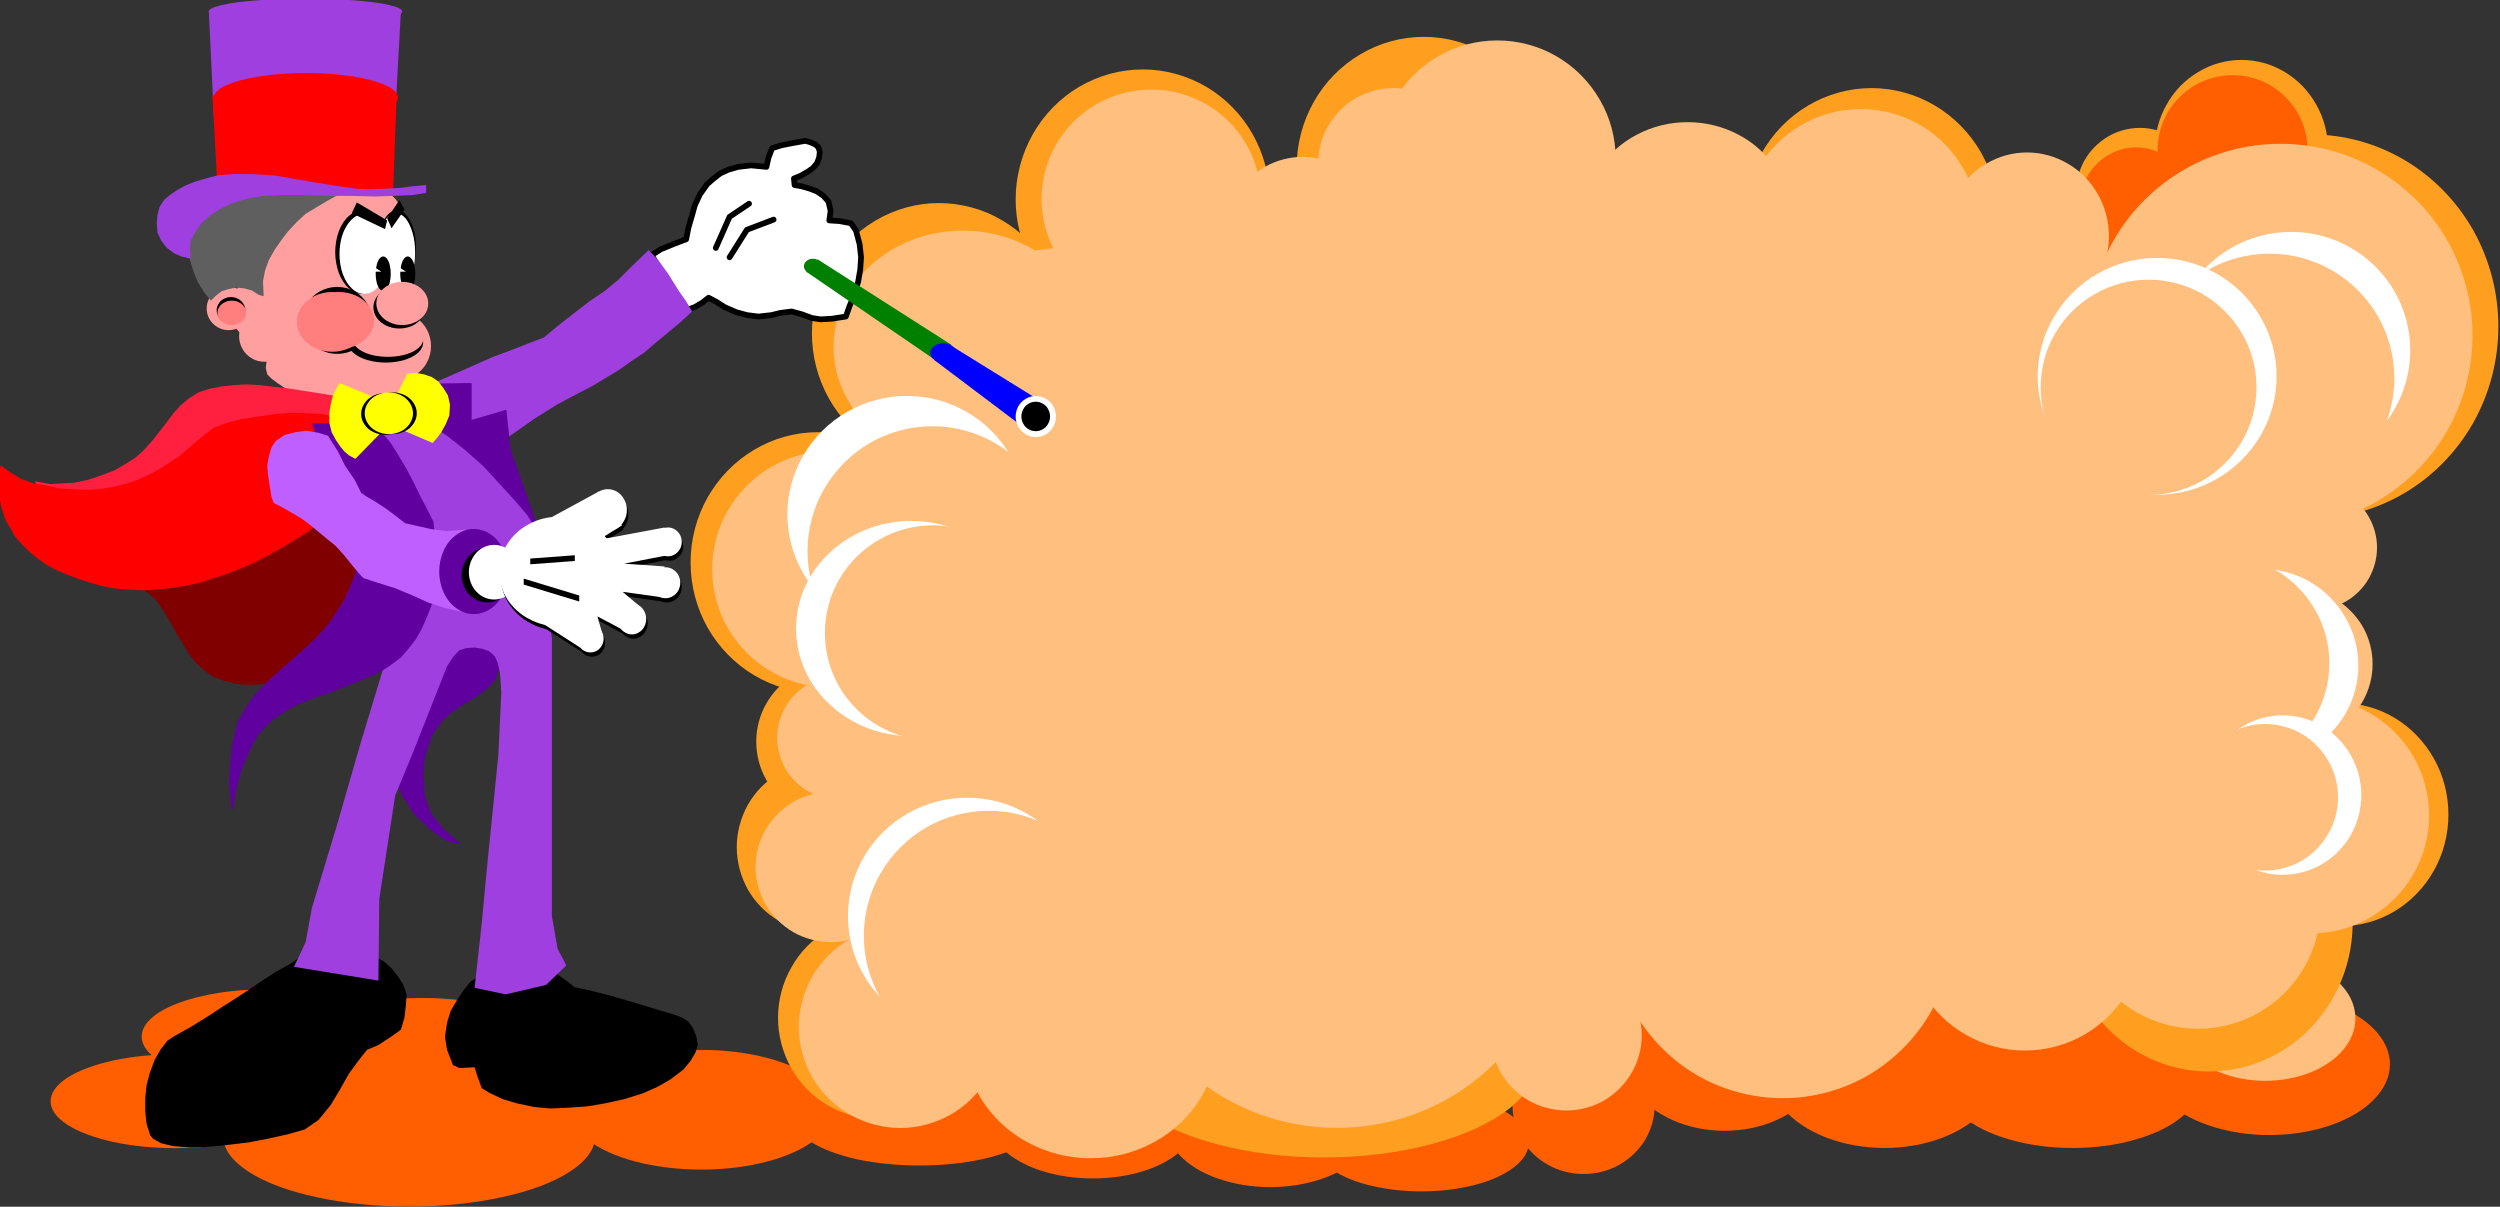 <?xml version="1.0" encoding="UTF-8" standalone="no"?>
<svg
   xmlns:ooo="http://xml.openoffice.org/svg/export"
   xmlns:dc="http://purl.org/dc/elements/1.1/"
   xmlns:cc="http://creativecommons.org/ns#"
   xmlns:rdf="http://www.w3.org/1999/02/22-rdf-syntax-ns#"
   xmlns:svg="http://www.w3.org/2000/svg"
   xmlns="http://www.w3.org/2000/svg"
   xmlns:sodipodi="http://sodipodi.sourceforge.net/DTD/sodipodi-0.dtd"
   xmlns:inkscape="http://www.inkscape.org/namespaces/inkscape"
   version="1.2"
   width="152.66mm"
   height="73.69mm"
   viewBox="0 0 15266 7369"
   preserveAspectRatio="xMidYMid"
   xml:space="preserve"
   id="svg373"
   sodipodi:docname="magic.svg"
   style="fill-rule:evenodd;stroke-width:28.222;stroke-linejoin:round"
   inkscape:version="0.92.5 (2060ec1f9f, 2020-04-08)"><rect x="0" y="0" width="15266" height="7369" fill="#333333" stroke="none"/><sodipodi:namedview
   pagecolor="#ffffff"
   bordercolor="#666666"
   borderopacity="1"
   objecttolerance="10"
   gridtolerance="10"
   guidetolerance="10"
   inkscape:pageopacity="0"
   inkscape:pageshadow="2"
   inkscape:window-width="664"
   inkscape:window-height="487"
   id="namedview375"
   showgrid="false"
   inkscape:zoom="0.2102413"
   inkscape:cx="288.49134"
   inkscape:cy="139.23779"
   inkscape:window-x="0"
   inkscape:window-y="0"
   inkscape:window-maximized="0"
   inkscape:current-layer="svg373" />
 <defs
   class="ClipPathGroup"
   id="defs8">
  <clipPath
   id="presentation_clip_path"
   clipPathUnits="userSpaceOnUse">
   <rect
   x="0"
   y="0"
   width="21000"
   height="29700"
   id="rect2" />
  </clipPath>
  <clipPath
   id="presentation_clip_path_shrink"
   clipPathUnits="userSpaceOnUse">
   <rect
   x="21"
   y="29"
   width="20958"
   height="29641"
   id="rect5" />
  </clipPath>
 </defs>
 <defs
   class="TextShapeIndex"
   id="defs12">
  <g
   ooo:slide="id1"
   ooo:id-list="id3"
   id="g10" />
 </defs>
 <defs
   class="EmbeddedBulletChars"
   id="defs44">
  <g
   id="bullet-char-template-57356"
   transform="matrix(4.8828125e-4,0,0,-4.8828125e-4,0,0)">
   <path
   d="M 580,1141 1163,571 580,0 -4,571 Z"
   id="path14"
   inkscape:connector-curvature="0" />
  </g>
  <g
   id="bullet-char-template-57354"
   transform="matrix(4.8828125e-4,0,0,-4.8828125e-4,0,0)">
   <path
   d="M 8,1128 H 1137 V 0 H 8 Z"
   id="path17"
   inkscape:connector-curvature="0" />
  </g>
  <g
   id="bullet-char-template-10146"
   transform="matrix(4.8828125e-4,0,0,-4.8828125e-4,0,0)">
   <path
   d="M 174,0 602,739 174,1481 1456,739 Z M 1358,739 309,1346 659,739 Z"
   id="path20"
   inkscape:connector-curvature="0" />
  </g>
  <g
   id="bullet-char-template-10132"
   transform="matrix(4.8828125e-4,0,0,-4.8828125e-4,0,0)">
   <path
   d="M 2015,739 1276,0 H 717 l 543,543 H 174 v 393 h 1086 l -543,545 h 557 z"
   id="path23"
   inkscape:connector-curvature="0" />
  </g>
  <g
   id="bullet-char-template-10007"
   transform="matrix(4.8828125e-4,0,0,-4.8828125e-4,0,0)">
   <path
   d="m 0,-2 c -7,16 -16,29 -25,39 l 381,530 c -94,256 -141,385 -141,387 0,25 13,38 40,38 9,0 21,-2 34,-5 21,4 42,12 65,25 l 27,-13 111,-251 280,301 64,-25 24,25 c 21,-10 41,-24 62,-43 C 886,937 835,863 770,784 769,783 710,716 594,584 L 774,223 c 0,-27 -21,-55 -63,-84 l 16,-20 C 717,90 699,76 672,76 641,76 570,178 457,381 L 164,-76 c -22,-34 -53,-51 -92,-51 -42,0 -63,17 -64,51 -7,9 -10,24 -10,44 0,9 1,19 2,30 z"
   id="path26"
   inkscape:connector-curvature="0" />
  </g>
  <g
   id="bullet-char-template-10004"
   transform="matrix(4.8828125e-4,0,0,-4.8828125e-4,0,0)">
   <path
   d="M 285,-33 C 182,-33 111,30 74,156 52,228 41,333 41,471 c 0,78 14,145 41,201 34,71 87,106 158,106 53,0 88,-31 106,-94 l 23,-176 c 8,-64 28,-97 59,-98 l 735,706 c 11,11 33,17 66,17 42,0 63,-15 63,-46 V 965 c 0,-36 -10,-64 -30,-84 L 442,47 C 390,-6 338,-33 285,-33 Z"
   id="path29"
   inkscape:connector-curvature="0" />
  </g>
  <g
   id="bullet-char-template-9679"
   transform="matrix(4.8828125e-4,0,0,-4.8828125e-4,0,0)">
   <path
   d="M 813,0 C 632,0 489,54 383,161 276,268 223,411 223,592 c 0,181 53,324 160,431 106,107 249,161 430,161 179,0 323,-54 432,-161 108,-107 162,-251 162,-431 0,-180 -54,-324 -162,-431 C 1136,54 992,0 813,0 Z"
   id="path32"
   inkscape:connector-curvature="0" />
  </g>
  <g
   id="bullet-char-template-8226"
   transform="matrix(4.8828125e-4,0,0,-4.8828125e-4,0,0)">
   <path
   d="m 346,457 c -73,0 -137,26 -191,78 -54,51 -81,114 -81,188 0,73 27,136 81,188 54,52 118,78 191,78 73,0 134,-26 185,-79 51,-51 77,-114 77,-187 0,-75 -25,-137 -76,-188 -50,-52 -112,-78 -186,-78 z"
   id="path35"
   inkscape:connector-curvature="0" />
  </g>
  <g
   id="bullet-char-template-8211"
   transform="matrix(4.8828125e-4,0,0,-4.8828125e-4,0,0)">
   <path
   d="M -4,459 H 1135 V 606 H -4 Z"
   id="path38"
   inkscape:connector-curvature="0" />
  </g>
  <g
   id="bullet-char-template-61548"
   transform="matrix(4.8828125e-4,0,0,-4.8828125e-4,0,0)">
   <path
   d="m 173,740 c 0,163 58,303 173,419 116,115 255,173 419,173 163,0 302,-58 418,-173 116,-116 174,-256 174,-419 0,-163 -58,-303 -174,-418 C 1067,206 928,148 765,148 601,148 462,206 346,322 231,437 173,577 173,740 Z"
   id="path41"
   inkscape:connector-curvature="0" />
  </g>
 </defs>
 <g
   id="g49"
   transform="translate(-2867,-11165)">
  <g
   id="id2"
   class="Master_Slide">
   <g
   id="bg-id2"
   class="Background" />
   <g
   id="bo-id2"
   class="BackgroundObjects" />
  </g>
 </g>
 <g
   class="SlideGroup"
   id="g371"
   transform="translate(-2867,-11165)">
  <g
   id="g369">
   <g
   id="container-id1">
    <g
   id="id1"
   class="Slide"
   clip-path="url(#presentation_clip_path)">
     <g
   class="Page"
   id="g365">
      <g
   class="Graphic"
   id="g363">
       <g
   id="id3">
        <rect
   class="BoundingBox"
   x="2867"
   y="11165"
   width="15266"
   height="7369"
   id="rect51"
   style="fill:none;stroke:none" />
        <defs
   id="defs56">
         <clipPath
   id="clip_path_1"
   clipPathUnits="userSpaceOnUse">
          <path
   d="m 2867,11165 h 15265 v 7368 H 2867 Z"
   id="path53"
   inkscape:connector-curvature="0" />
         </clipPath>
        </defs>
        <g
   clip-path="url(#clip_path_1)"
   id="g326">
         <path
   d="m 4701,17890 c 0,50 -35,99 -102,143 -67,43 -163,79 -279,105 -116,25 -248,38 -381,38 -134,0 -266,-13 -382,-38 -116,-26 -212,-62 -279,-105 -67,-44 -102,-93 -102,-143 0,-51 35,-100 102,-144 67,-43 163,-79 279,-105 116,-25 248,-38 381,-38 134,0 266,13 382,38 116,26 212,62 279,105 67,44 102,93 102,144 z"
   id="path58"
   inkscape:connector-curvature="0"
   style="fill:#ff5f00;stroke:none" />
         <path
   d="m 5257,17495 c 0,50 -35,100 -102,144 -67,44 -163,80 -279,105 -116,26 -248,39 -381,39 -134,0 -266,-13 -382,-39 -116,-25 -212,-61 -279,-105 -67,-44 -102,-94 -102,-144 0,-51 35,-101 102,-145 67,-44 163,-80 279,-105 116,-26 248,-39 382,-39 133,0 265,13 381,39 116,25 212,61 279,105 67,44 102,94 102,145 z"
   id="path60"
   inkscape:connector-curvature="0"
   style="fill:#ff5f00;stroke:none" />
         <path
   d="m 6210,17548 c 0,50 -35,100 -102,144 -68,44 -164,80 -280,105 -117,26 -249,39 -383,39 -134,0 -266,-13 -382,-39 -117,-25 -213,-61 -281,-105 -67,-44 -102,-94 -102,-144 0,-51 35,-101 102,-145 68,-44 164,-80 281,-105 116,-26 248,-39 382,-39 134,0 266,13 383,39 116,25 212,61 280,105 67,44 102,94 102,145 z"
   id="path62"
   inkscape:connector-curvature="0"
   style="fill:#ff5f00;stroke:none" />
         <path
   d="m 7952,17942 c 0,64 -37,127 -108,182 -70,56 -171,102 -293,134 -122,32 -261,49 -401,49 -141,0 -280,-17 -402,-49 -122,-32 -223,-78 -293,-134 -71,-55 -108,-118 -108,-182 0,-65 37,-128 108,-183 70,-56 171,-102 293,-134 122,-32 261,-49 402,-49 140,0 279,17 401,49 122,32 223,78 293,134 71,55 108,118 108,183 z"
   id="path64"
   inkscape:connector-curvature="0"
   style="fill:#ff5f00;stroke:none" />
         <path
   d="m 6501,18104 c 0,75 -52,149 -152,214 -100,66 -243,120 -416,157 -172,38 -368,58 -567,58 -200,0 -396,-20 -568,-58 -173,-37 -316,-91 -416,-157 -100,-65 -152,-139 -152,-214 0,-76 52,-150 152,-215 100,-66 243,-120 416,-157 172,-38 368,-58 568,-58 199,0 395,20 567,58 173,37 316,91 416,157 100,65 152,139 152,215 z"
   id="path66"
   inkscape:connector-curvature="0"
   style="fill:#ff5f00;stroke:none" />
         <path
   d="m 9244,17996 c 0,50 -35,99 -102,143 -67,43 -163,79 -279,105 -116,25 -248,38 -381,38 -134,0 -266,-13 -382,-38 -116,-26 -212,-62 -279,-105 -67,-44 -102,-93 -102,-143 0,-51 35,-100 102,-144 67,-43 163,-79 279,-105 116,-25 248,-38 382,-38 133,0 265,13 381,38 116,26 212,62 279,105 67,44 102,93 102,144 z"
   id="path68"
   inkscape:connector-curvature="0"
   style="fill:#ff5f00;stroke:none" />
         <path
   d="m 10171,18009 c 0,61 -29,122 -84,176 -56,53 -135,98 -231,129 -96,31 -205,47 -315,47 -111,0 -220,-16 -316,-47 -96,-31 -175,-76 -231,-129 -55,-54 -84,-115 -84,-176 0,-62 29,-123 84,-177 56,-53 135,-98 231,-129 96,-31 205,-47 316,-47 110,0 219,16 315,47 96,31 175,76 231,129 55,54 84,115 84,177 z"
   id="path70"
   inkscape:connector-curvature="0"
   style="fill:#ff5f00;stroke:none" />
         <path
   d="m 11256,18035 c 0,67 -29,132 -85,190 -55,57 -135,105 -231,138 -96,33 -205,51 -316,51 -112,0 -221,-18 -317,-51 -96,-33 -176,-81 -231,-138 -56,-58 -85,-123 -85,-190 0,-67 29,-132 85,-189 55,-58 135,-106 231,-139 96,-33 205,-51 317,-51 111,0 220,18 316,51 96,33 176,81 231,139 56,57 85,122 85,189 z"
   id="path72"
   inkscape:connector-curvature="0"
   style="fill:#ff5f00;stroke:none" />
         <path
   d="m 12203,18141 c 0,52 -30,104 -88,149 -58,46 -140,84 -240,110 -100,26 -213,40 -328,40 -116,0 -229,-14 -329,-40 -100,-26 -182,-64 -240,-110 -58,-45 -88,-97 -88,-149 0,-53 30,-105 88,-150 58,-46 140,-84 240,-110 100,-26 213,-40 329,-40 115,0 228,14 328,40 100,26 182,64 240,110 58,45 88,97 88,150 z"
   id="path74"
   inkscape:connector-curvature="0"
   style="fill:#ff5f00;stroke:none" />
         <path
   d="m 12971,17916 c 0,73 -20,145 -58,209 -38,63 -93,116 -159,153 -66,37 -141,56 -217,56 -76,0 -151,-19 -217,-56 -66,-37 -121,-90 -159,-153 -38,-64 -58,-136 -58,-209 0,-74 20,-146 58,-210 38,-63 93,-116 159,-153 66,-37 141,-56 217,-56 76,0 151,19 217,56 66,37 121,90 159,153 38,64 58,136 58,210 z"
   id="path76"
   inkscape:connector-curvature="0"
   style="fill:#ff5f00;stroke:none" />
         <path
   d="m 14030,17585 c 0,85 -29,169 -85,243 -55,73 -135,134 -231,177 -96,43 -205,65 -316,65 -112,0 -221,-22 -317,-65 -96,-43 -176,-104 -231,-177 -56,-74 -85,-158 -85,-243 0,-85 29,-169 85,-242 55,-74 135,-135 231,-178 96,-43 205,-65 317,-65 111,0 220,22 316,65 96,43 176,104 231,178 56,73 85,157 85,242 z"
   id="path78"
   inkscape:connector-curvature="0"
   style="fill:#ff5f00;stroke:none" />
         <path
   d="m 15084,17704 c 0,82 -33,164 -95,235 -62,72 -152,131 -260,173 -108,41 -230,63 -354,63 -125,0 -247,-22 -355,-63 -108,-42 -198,-101 -260,-173 -62,-71 -95,-153 -95,-235 0,-83 33,-165 95,-236 62,-72 152,-131 260,-173 108,-41 230,-63 355,-63 124,0 246,22 354,63 108,42 198,101 260,173 62,71 95,153 95,236 z"
   id="path80"
   inkscape:connector-curvature="0"
   style="fill:#ff5f00;stroke:none" />
         <path
   d="m 16301,17783 c 0,69 -36,136 -104,196 -69,60 -167,109 -285,143 -118,35 -252,53 -389,53 -137,0 -271,-18 -389,-53 -118,-34 -216,-83 -285,-143 -68,-60 -104,-127 -104,-196 0,-69 36,-136 104,-196 69,-60 167,-109 285,-143 118,-35 252,-53 389,-53 137,0 271,18 389,53 118,34 216,83 285,143 68,60 104,127 104,196 z"
   id="path82"
   inkscape:connector-curvature="0"
   style="fill:#ff5f00;stroke:none" />
         <path
   d="m 17461,17664 c 0,76 -34,150 -99,216 -64,66 -157,120 -269,158 -112,38 -239,58 -368,58 -129,0 -256,-20 -368,-58 -112,-38 -205,-92 -269,-158 -65,-66 -99,-140 -99,-216 0,-76 34,-150 99,-216 64,-66 157,-120 269,-158 112,-38 239,-58 368,-58 129,0 256,20 368,58 112,38 205,92 269,158 65,66 99,140 99,216 z"
   id="path84"
   inkscape:connector-curvature="0"
   style="fill:#ff5f00;stroke:none" />
         <path
   d="m 17250,17384 c 0,67 -25,133 -74,191 -48,57 -118,106 -201,139 -84,33 -179,51 -276,51 -97,0 -192,-18 -275,-51 -84,-33 -154,-82 -202,-139 -49,-58 -74,-124 -74,-191 0,-67 25,-133 74,-190 48,-58 118,-107 202,-140 83,-33 178,-51 275,-51 97,0 192,18 276,51 83,33 153,82 201,140 49,57 74,123 74,190 z"
   id="path86"
   inkscape:connector-curvature="0"
   style="fill:#ffbf7f;stroke:none" />
         <path
   d="m 10621,12383 c 0,139 -36,276 -104,397 -68,121 -166,221 -284,291 -118,69 -252,106 -388,106 -136,0 -270,-37 -388,-106 -118,-70 -216,-170 -284,-291 -68,-121 -104,-258 -104,-397 0,-139 36,-276 104,-397 68,-121 166,-221 284,-291 118,-69 252,-106 388,-106 136,0 270,37 388,106 118,70 216,170 284,291 68,121 104,258 104,397 z"
   id="path88"
   inkscape:connector-curvature="0"
   style="fill:#ff9f1f;stroke:none" />
         <path
   d="m 12337,12186 c 0,140 -36,277 -104,398 -68,121 -166,221 -284,291 -118,70 -252,107 -388,107 -136,0 -270,-37 -388,-107 -118,-70 -216,-170 -284,-291 -68,-121 -104,-258 -104,-398 0,-140 36,-277 104,-398 68,-121 166,-221 284,-291 118,-70 252,-107 388,-107 136,0 270,37 388,107 118,70 216,170 284,291 68,121 104,258 104,398 z"
   id="path90"
   inkscape:connector-curvature="0"
   style="fill:#ff9f1f;stroke:none" />
         <path
   d="m 9377,13201 c 0,140 -36,277 -104,398 -68,121 -166,221 -284,291 -118,70 -252,107 -388,107 -136,0 -270,-37 -388,-107 -118,-70 -216,-170 -284,-291 -68,-121 -104,-258 -104,-398 0,-140 36,-277 104,-398 68,-121 166,-221 284,-291 118,-70 252,-107 388,-107 136,0 270,37 388,107 118,70 216,170 284,291 68,121 104,258 104,398 z"
   id="path92"
   inkscape:connector-curvature="0"
   style="fill:#ff9f1f;stroke:none" />
         <path
   d="m 8640,14600 c 0,140 -36,277 -104,398 -69,121 -167,221 -285,291 -118,70 -252,107 -389,107 -137,0 -271,-37 -389,-107 -118,-70 -216,-170 -285,-291 -68,-121 -104,-258 -104,-398 0,-140 36,-277 104,-398 69,-121 167,-221 285,-291 118,-70 252,-107 389,-107 137,0 271,37 389,107 118,70 216,170 285,291 68,121 104,258 104,398 z"
   id="path94"
   inkscape:connector-curvature="0"
   style="fill:#ff9f1f;stroke:none" />
         <path
   d="m 8821,17380 c 0,108 -28,214 -81,308 -52,93 -128,171 -220,225 -91,54 -195,82 -300,82 -106,0 -210,-28 -301,-82 -92,-54 -168,-132 -220,-225 -53,-94 -81,-200 -81,-308 0,-108 28,-214 81,-307 52,-94 128,-172 220,-226 91,-54 195,-82 301,-82 105,0 209,28 300,82 92,54 168,132 220,226 53,93 81,199 81,307 z"
   id="path96"
   inkscape:connector-curvature="0"
   style="fill:#ff9f1f;stroke:none" />
         <path
   d="m 8397,15694 c 0,82 -21,162 -61,233 -40,70 -98,129 -167,170 -69,41 -148,62 -228,62 -80,0 -159,-21 -228,-62 -69,-41 -127,-100 -167,-170 -40,-71 -61,-151 -61,-233 0,-82 21,-162 61,-232 40,-71 98,-130 167,-171 69,-41 148,-62 228,-62 80,0 159,21 228,62 69,41 127,100 167,171 40,70 61,150 61,232 z"
   id="path98"
   inkscape:connector-curvature="0"
   style="fill:#ff9f1f;stroke:none" />
         <path
   d="m 8384,16338 c 0,91 -24,180 -68,259 -45,79 -109,144 -186,190 -78,45 -166,69 -255,69 -89,0 -177,-24 -254,-69 -78,-46 -142,-111 -187,-190 -44,-79 -68,-168 -68,-259 0,-91 24,-180 68,-259 45,-79 109,-144 187,-190 77,-45 165,-69 254,-69 89,0 177,24 255,69 77,46 141,111 186,190 44,79 68,168 68,259 z"
   id="path100"
   inkscape:connector-curvature="0"
   style="fill:#ff9f1f;stroke:none" />
         <path
   d="m 12266,17625 c 0,106 -61,211 -176,304 -115,92 -281,169 -481,222 -200,54 -426,82 -657,82 -231,0 -457,-28 -657,-82 -200,-53 -366,-130 -481,-222 -115,-93 -176,-198 -176,-304 0,-107 61,-212 176,-305 115,-92 281,-169 481,-222 200,-54 426,-82 657,-82 231,0 457,28 657,82 200,53 366,130 481,222 115,93 176,198 176,305 z"
   id="path102"
   inkscape:connector-curvature="0"
   style="fill:#ff9f1f;stroke:none" />
         <path
   d="m 15071,12501 c 0,140 -36,278 -104,399 -68,121 -166,222 -284,292 -118,70 -252,107 -388,107 -136,0 -270,-37 -388,-107 -118,-70 -216,-171 -284,-292 -68,-121 -104,-259 -104,-399 0,-140 36,-278 104,-399 68,-121 166,-222 284,-292 118,-70 252,-107 388,-107 136,0 270,37 388,107 118,70 216,171 284,292 68,121 104,259 104,399 z"
   id="path104"
   inkscape:connector-curvature="0"
   style="fill:#ff9f1f;stroke:none" />
         <path
   d="m 17083,12080 c 0,96 -24,191 -71,275 -46,83 -113,152 -193,200 -81,49 -172,74 -265,74 -93,0 -184,-25 -264,-74 -81,-48 -148,-117 -194,-200 -47,-84 -71,-179 -71,-275 0,-96 24,-191 71,-274 46,-84 113,-153 194,-201 80,-49 171,-74 264,-74 93,0 184,25 265,74 80,48 147,117 193,201 47,83 71,178 71,274 z"
   id="path106"
   inkscape:connector-curvature="0"
   style="fill:#ff9f1f;stroke:none" />
         <path
   d="m 16324,12343 c 0,69 -18,137 -52,198 -34,60 -84,110 -143,145 -59,35 -127,53 -195,53 -68,0 -136,-18 -195,-53 -59,-35 -109,-85 -143,-145 -34,-61 -52,-129 -52,-198 0,-70 18,-138 52,-199 34,-60 84,-110 143,-145 59,-35 127,-53 195,-53 68,0 136,18 195,53 59,35 109,85 143,145 34,61 52,129 52,199 z"
   id="path108"
   inkscape:connector-curvature="0"
   style="fill:#ff9f1f;stroke:none" />
         <path
   d="m 18123,13159 c 0,206 -53,408 -153,587 -101,178 -245,326 -419,429 -174,103 -371,157 -572,157 -201,0 -398,-54 -572,-157 -174,-103 -318,-251 -419,-429 -100,-179 -153,-381 -153,-587 0,-206 53,-408 153,-586 101,-179 245,-327 419,-430 174,-103 371,-157 572,-157 201,0 398,54 572,157 174,103 318,251 419,429 100,179 153,381 153,587 z"
   id="path110"
   inkscape:connector-curvature="0"
   style="fill:#ff9f1f;stroke:none" />
         <path
   d="m 17818,16139 c 0,120 -30,237 -88,341 -58,103 -140,189 -240,249 -100,60 -213,91 -328,91 -116,0 -229,-31 -329,-91 -100,-60 -182,-146 -240,-249 -58,-104 -88,-221 -88,-341 0,-120 30,-237 88,-340 58,-104 140,-190 240,-250 100,-60 213,-91 329,-91 115,0 228,31 328,91 100,60 182,146 240,249 58,104 88,221 88,341 z"
   id="path112"
   inkscape:connector-curvature="0"
   style="fill:#ff9f1f;stroke:none" />
         <path
   d="m 17233,16802 c 0,159 -41,315 -118,453 -77,138 -187,252 -321,332 -133,79 -284,121 -438,121 -155,0 -306,-42 -439,-121 -134,-80 -244,-194 -321,-332 -77,-138 -118,-294 -118,-453 0,-160 41,-316 118,-454 77,-138 187,-252 321,-332 133,-79 284,-121 439,-121 154,0 305,42 438,121 134,80 244,194 321,332 77,138 118,294 118,454 z"
   id="path114"
   inkscape:connector-curvature="0"
   style="fill:#ff9f1f;stroke:none" />
         <path
   d="m 16958,12083 c 0,80 -21,159 -61,229 -41,69 -98,127 -168,168 -70,40 -149,61 -229,61 -80,0 -159,-21 -229,-61 -70,-41 -127,-99 -168,-168 -40,-70 -61,-149 -61,-229 0,-81 21,-160 61,-230 41,-69 98,-127 168,-168 70,-40 149,-61 229,-61 80,0 159,21 229,61 70,41 127,99 168,168 40,70 61,149 61,230 z"
   id="path116"
   inkscape:connector-curvature="0"
   style="fill:#ff5f00;stroke:none" />
         <path
   d="m 16266,12446 c 0,67 -16,133 -47,191 -32,57 -76,106 -130,139 -54,33 -115,51 -177,51 -63,0 -124,-18 -178,-51 -54,-33 -98,-82 -130,-139 -31,-58 -47,-124 -47,-191 0,-67 16,-133 47,-190 32,-58 76,-107 130,-140 54,-33 115,-51 178,-51 62,0 123,18 177,51 54,33 98,82 130,140 31,57 47,123 47,190 z"
   id="path118"
   inkscape:connector-curvature="0"
   style="fill:#ff5f00;stroke:none" />
         <path
   d="m 10567,12380 c 0,117 -31,232 -90,334 -59,102 -143,186 -245,245 -102,58 -217,89 -335,89 -118,0 -233,-31 -335,-89 -102,-59 -186,-143 -245,-245 -59,-102 -90,-217 -90,-334 0,-117 31,-232 90,-334 59,-102 143,-186 245,-245 102,-58 217,-89 335,-89 118,0 233,31 335,89 102,59 186,143 245,245 59,102 90,217 90,334 z"
   id="path120"
   inkscape:connector-curvature="0"
   style="fill:#ffbf7f;stroke:none" />
         <path
   d="m 8402,16460 c 0,80 -21,159 -62,229 -40,69 -98,127 -168,168 -70,40 -150,61 -230,61 -81,0 -161,-21 -231,-61 -70,-41 -128,-99 -168,-168 -41,-70 -62,-149 -62,-229 0,-81 21,-160 62,-230 40,-69 98,-127 168,-168 70,-40 150,-61 231,-61 80,0 160,21 230,61 70,41 128,99 168,168 41,70 62,149 62,230 z"
   id="path122"
   inkscape:connector-curvature="0"
   style="fill:#ffbf7f;stroke:none" />
         <path
   d="m 17355,15220 c 0,80 -21,159 -61,229 -41,69 -98,127 -168,168 -70,40 -149,61 -229,61 -80,0 -159,-21 -229,-61 -70,-41 -127,-99 -168,-168 -40,-70 -61,-149 -61,-229 0,-81 21,-160 61,-230 41,-69 98,-127 168,-168 70,-40 149,-61 229,-61 80,0 159,21 229,61 70,41 127,99 168,168 40,70 61,149 61,230 z"
   id="path124"
   inkscape:connector-curvature="0"
   style="fill:#ffbf7f;stroke:none" />
         <path
   d="m 15745,12608 c 0,89 -23,177 -67,255 -44,78 -107,143 -183,187 -76,45 -162,69 -250,69 -88,0 -174,-24 -250,-69 -76,-44 -139,-109 -183,-187 -44,-78 -67,-166 -67,-255 0,-90 23,-178 67,-256 44,-78 107,-143 183,-187 76,-45 162,-69 250,-69 88,0 174,24 250,69 76,44 139,109 183,187 44,78 67,166 67,256 z"
   id="path126"
   inkscape:connector-curvature="0"
   style="fill:#ffbf7f;stroke:none" />
         <path
   d="m 11833,12162 c 0,80 -21,159 -61,229 -41,69 -98,127 -168,168 -70,40 -149,61 -229,61 -80,0 -159,-21 -229,-61 -70,-41 -127,-99 -168,-168 -40,-70 -61,-149 -61,-229 0,-81 21,-160 61,-230 41,-69 98,-127 168,-168 70,-40 149,-61 229,-61 80,0 159,21 229,61 70,41 127,99 168,168 40,70 61,149 61,230 z"
   id="path128"
   inkscape:connector-curvature="0"
   style="fill:#ffbf7f;stroke:none" />
         <path
   d="m 11282,12582 c 0,80 -21,159 -62,229 -40,69 -98,127 -168,168 -70,40 -150,61 -230,61 -81,0 -161,-21 -231,-61 -70,-41 -128,-99 -168,-168 -41,-70 -62,-149 -62,-229 0,-81 21,-160 62,-230 40,-69 98,-127 168,-168 70,-40 150,-61 231,-61 80,0 160,21 230,61 70,41 128,99 168,168 41,70 62,149 62,230 z"
   id="path130"
   inkscape:connector-curvature="0"
   style="fill:#ffbf7f;stroke:none" />
         <path
   d="m 12892,17488 c 0,80 -21,159 -62,229 -40,69 -98,127 -168,168 -70,40 -150,61 -230,61 -81,0 -161,-21 -231,-61 -70,-41 -128,-99 -168,-168 -41,-70 -62,-149 -62,-229 0,-81 21,-160 62,-230 40,-69 98,-127 168,-168 70,-40 150,-61 231,-61 80,0 160,21 230,61 70,41 128,99 168,168 41,70 62,149 62,230 z"
   id="path132"
   inkscape:connector-curvature="0"
   style="fill:#ffbf7f;stroke:none" />
         <path
   d="m 13791,12476 c 0,99 -29,196 -83,282 -54,86 -132,157 -226,206 -95,50 -201,76 -310,76 -109,0 -215,-26 -309,-76 -95,-49 -173,-120 -227,-206 -54,-86 -83,-183 -83,-282 0,-100 29,-197 83,-283 54,-86 132,-157 227,-206 94,-50 200,-76 309,-76 109,0 215,26 310,76 94,49 172,120 226,206 54,86 83,183 83,283 z"
   id="path134"
   inkscape:connector-curvature="0"
   style="fill:#ffbf7f;stroke:none" />
         <path
   d="m 12733,12135 c 0,127 -33,252 -97,362 -63,109 -155,201 -264,264 -110,64 -235,97 -362,97 -127,0 -252,-33 -361,-97 -110,-63 -202,-155 -265,-264 -64,-110 -97,-235 -97,-362 0,-127 33,-252 97,-361 63,-110 155,-202 265,-265 109,-64 234,-97 361,-97 127,0 252,33 362,97 109,63 201,155 264,265 64,109 97,234 97,361 z"
   id="path136"
   inkscape:connector-curvature="0"
   style="fill:#ffbf7f;stroke:none" />
         <path
   d="m 14952,12554 c 0,127 -33,252 -97,362 -63,109 -155,201 -264,264 -110,64 -235,97 -362,97 -127,0 -252,-33 -361,-97 -110,-63 -202,-155 -265,-264 -64,-110 -97,-235 -97,-362 0,-127 33,-252 97,-361 63,-110 155,-202 265,-265 109,-64 234,-97 361,-97 127,0 252,33 362,97 109,63 201,155 264,265 64,109 97,234 97,361 z"
   id="path138"
   inkscape:connector-curvature="0"
   style="fill:#ffbf7f;stroke:none" />
         <path
   d="m 9535,13283 c 0,125 -36,247 -106,355 -69,108 -169,198 -288,260 -120,62 -257,95 -395,95 -138,0 -275,-33 -394,-95 -120,-62 -220,-152 -289,-260 -70,-108 -106,-230 -106,-355 0,-125 36,-247 106,-355 69,-108 169,-198 289,-260 119,-62 256,-95 394,-95 138,0 275,33 395,95 119,62 219,152 288,260 70,108 106,230 106,355 z"
   id="path140"
   inkscape:connector-curvature="0"
   style="fill:#ffbf7f;stroke:none" />
         <path
   d="m 8666,14641 c 0,127 -33,252 -97,362 -64,109 -155,201 -265,264 -111,64 -236,97 -363,97 -127,0 -252,-33 -362,-97 -111,-63 -202,-155 -266,-264 -64,-110 -97,-235 -97,-362 0,-127 33,-252 97,-361 64,-110 155,-202 266,-265 110,-64 235,-97 362,-97 127,0 252,33 363,97 110,63 201,155 265,265 64,109 97,234 97,361 z"
   id="path142"
   inkscape:connector-curvature="0"
   style="fill:#ffbf7f;stroke:none" />
         <path
   d="m 17700,16144 c 0,127 -33,251 -97,361 -63,109 -155,200 -264,263 -110,64 -235,97 -362,97 -127,0 -252,-33 -361,-97 -110,-63 -202,-154 -265,-263 -64,-110 -97,-234 -97,-361 0,-127 33,-251 97,-360 63,-110 155,-201 265,-264 109,-64 234,-97 361,-97 127,0 252,33 362,97 109,63 201,154 264,263 64,110 97,234 97,361 z"
   id="path144"
   inkscape:connector-curvature="0"
   style="fill:#ffbf7f;stroke:none" />
         <path
   d="m 15957,16857 c 0,127 -33,252 -97,362 -64,109 -155,201 -265,264 -111,64 -236,97 -363,97 -127,0 -252,-33 -362,-97 -111,-63 -202,-155 -266,-264 -64,-110 -97,-235 -97,-362 0,-127 33,-252 97,-361 64,-110 155,-202 266,-265 110,-64 235,-97 362,-97 127,0 252,33 363,97 110,63 201,155 265,265 64,109 97,234 97,361 z"
   id="path146"
   inkscape:connector-curvature="0"
   style="fill:#ffbf7f;stroke:none" />
         <path
   d="m 10303,17502 c 0,129 -36,256 -104,368 -68,112 -166,205 -284,269 -118,65 -252,99 -388,99 -136,0 -270,-34 -388,-99 -118,-64 -216,-157 -284,-269 -68,-112 -104,-239 -104,-368 0,-130 36,-257 104,-369 68,-112 166,-205 284,-269 118,-65 252,-99 388,-99 136,0 270,34 388,99 118,64 216,157 284,269 68,112 104,239 104,369 z"
   id="path148"
   inkscape:connector-curvature="0"
   style="fill:#ffbf7f;stroke:none" />
         <path
   d="m 8983,17436 c 0,108 -29,214 -83,308 -54,94 -132,172 -226,226 -95,54 -201,83 -310,83 -109,0 -215,-29 -309,-83 -95,-54 -173,-132 -227,-226 -54,-94 -83,-200 -83,-308 0,-109 29,-215 83,-309 54,-94 132,-172 227,-226 94,-54 200,-83 309,-83 109,0 215,29 310,83 94,54 172,132 226,226 54,94 83,200 83,309 z"
   id="path150"
   inkscape:connector-curvature="0"
   style="fill:#ffbf7f;stroke:none" />
         <path
   d="m 17038,16698 c 0,131 -35,260 -100,374 -66,114 -161,209 -275,275 -114,65 -243,100 -374,100 -132,0 -261,-35 -375,-100 -114,-66 -209,-161 -275,-275 -65,-114 -100,-243 -100,-374 0,-132 35,-261 100,-375 66,-114 161,-209 275,-275 114,-65 243,-100 375,-100 131,0 260,35 374,100 114,66 209,161 275,275 65,114 100,243 100,375 z"
   id="path152"
   inkscape:connector-curvature="0"
   style="fill:#ffbf7f;stroke:none" />
         <path
   d="m 14793,16830 c 0,183 -48,362 -139,521 -92,158 -223,289 -381,381 -158,91 -338,139 -520,139 -183,0 -363,-48 -521,-139 -158,-92 -289,-223 -381,-381 -91,-159 -139,-338 -139,-521 0,-183 48,-362 139,-520 92,-159 223,-290 381,-382 158,-91 338,-139 521,-139 182,0 362,48 520,139 158,92 289,223 381,381 91,159 139,338 139,521 z"
   id="path154"
   inkscape:connector-curvature="0"
   style="fill:#ffbf7f;stroke:none" />
         <path
   d="m 12362,16775 c 0,224 -62,444 -178,639 -117,194 -285,355 -488,467 -202,112 -432,171 -665,171 -234,0 -464,-59 -666,-171 -203,-112 -371,-273 -488,-467 -116,-195 -178,-415 -178,-639 0,-224 62,-444 178,-638 117,-195 285,-356 488,-468 202,-112 432,-171 666,-171 233,0 463,59 665,171 203,112 371,273 488,467 116,195 178,415 178,639 z"
   id="path156"
   inkscape:connector-curvature="0"
   style="fill:#ffbf7f;stroke:none" />
         <path
   d="m 8375,15670 c 0,67 -18,132 -51,190 -33,57 -82,105 -139,138 -58,33 -124,51 -191,51 -67,0 -133,-18 -190,-51 -58,-33 -107,-81 -140,-138 -33,-58 -51,-123 -51,-190 0,-67 18,-132 51,-189 33,-58 82,-106 140,-139 57,-33 123,-51 190,-51 67,0 133,18 191,51 57,33 106,81 139,139 33,57 51,122 51,189 z"
   id="path158"
   inkscape:connector-curvature="0"
   style="fill:#ffbf7f;stroke:none" />
         <path
   d="m 17382,14509 c 0,67 -18,132 -51,190 -33,57 -81,105 -138,138 -58,33 -123,51 -190,51 -67,0 -132,-18 -189,-51 -58,-33 -106,-81 -139,-138 -33,-58 -51,-123 -51,-190 0,-67 18,-132 51,-189 33,-58 81,-106 139,-139 57,-33 122,-51 189,-51 67,0 132,18 190,51 57,33 105,81 138,139 33,57 51,122 51,189 z"
   id="path160"
   inkscape:connector-curvature="0"
   style="fill:#ffbf7f;stroke:none" />
         <path
   d="m 17965,13214 c 0,206 -54,407 -157,586 -103,178 -251,325 -429,428 -179,103 -381,157 -587,157 -206,0 -408,-54 -586,-157 -179,-103 -327,-250 -430,-428 -103,-179 -157,-380 -157,-586 0,-206 54,-407 157,-585 103,-179 251,-326 430,-429 178,-103 380,-157 586,-157 206,0 408,54 587,157 178,103 326,250 429,428 103,179 157,380 157,586 z"
   id="path162"
   inkscape:connector-curvature="0"
   style="fill:#ffbf7f;stroke:none" />
         <path
   d="m 9858,12608 -1028,132 -846,3213 661,944 1870,-53 1981,529 1032,-344 2797,-578 449,-419 -105,-869 472,-847 -1266,-1077 -556,-446 -3247,-423 z"
   id="path164"
   inkscape:connector-curvature="0"
   style="fill:#ffbf7f;stroke:none" />
         <path
   d="m 9500,16759 c 0,127 -34,252 -97,362 -64,109 -156,201 -267,264 -110,64 -236,97 -363,97 -128,0 -254,-33 -364,-97 -111,-63 -203,-155 -267,-264 -63,-110 -97,-235 -97,-362 0,-127 34,-252 97,-361 64,-110 156,-202 267,-265 110,-64 236,-97 364,-97 127,0 253,33 363,97 111,63 203,155 267,265 63,109 97,234 97,361 z"
   id="path166"
   inkscape:connector-curvature="0"
   style="fill:#ffffff;stroke:none" />
         <path
   d="m 9134,14306 c 0,127 -34,252 -98,362 -64,109 -156,201 -267,264 -111,64 -236,97 -364,97 -129,0 -254,-33 -365,-97 -111,-63 -203,-155 -267,-264 -64,-110 -98,-235 -98,-362 0,-127 34,-252 98,-361 64,-110 156,-202 267,-265 111,-64 236,-97 365,-97 128,0 253,33 364,97 111,63 203,155 267,265 64,109 98,234 98,361 z"
   id="path168"
   inkscape:connector-curvature="0"
   style="fill:#ffffff;stroke:none" />
         <path
   d="m 17585,13304 c 0,127 -34,252 -97,362 -64,109 -156,201 -267,264 -110,64 -236,97 -363,97 -128,0 -254,-33 -364,-97 -111,-63 -203,-155 -267,-264 -63,-110 -97,-235 -97,-362 0,-127 34,-252 97,-361 64,-110 156,-202 267,-265 110,-64 236,-97 364,-97 127,0 253,33 363,97 111,63 203,155 267,265 63,109 97,234 97,361 z"
   id="path170"
   inkscape:connector-curvature="0"
   style="fill:#ffffff;stroke:none" />
         <path
   d="m 17268,15229 c 0,104 -27,206 -80,296 -52,89 -127,164 -217,216 -91,52 -194,79 -298,79 -104,0 -207,-27 -297,-79 -91,-52 -166,-127 -218,-216 -53,-90 -80,-192 -80,-296 0,-104 27,-206 80,-295 52,-90 127,-165 218,-217 90,-52 193,-79 297,-79 104,0 207,27 298,79 90,52 165,127 217,217 53,89 80,191 80,295 z"
   id="path172"
   inkscape:connector-curvature="0"
   style="fill:#ffffff;stroke:none" />
         <path
   d="m 9323,14531 c 0,134 -35,266 -102,382 -67,115 -163,212 -279,279 -116,67 -248,102 -381,102 -134,0 -266,-35 -382,-102 -116,-67 -212,-164 -279,-279 -67,-116 -102,-248 -102,-382 0,-134 35,-266 102,-381 67,-116 163,-213 279,-280 116,-67 248,-102 382,-102 133,0 265,35 381,102 116,67 212,164 279,279 67,116 102,248 102,382 z"
   id="path174"
   inkscape:connector-curvature="0"
   style="fill:#ffbf7f;stroke:none" />
         <path
   d="m 9667,16879 c 0,134 -35,266 -102,382 -67,115 -163,212 -279,279 -116,67 -248,102 -381,102 -134,0 -266,-35 -382,-102 -116,-67 -212,-164 -279,-279 -67,-116 -102,-248 -102,-382 0,-134 35,-266 102,-381 67,-116 163,-213 279,-280 116,-67 248,-102 382,-102 133,0 265,35 381,102 116,67 212,164 279,280 67,115 102,247 102,381 z"
   id="path176"
   inkscape:connector-curvature="0"
   style="fill:#ffbf7f;stroke:none" />
         <path
   d="m 17488,13475 c 0,133 -35,264 -102,380 -67,115 -163,211 -279,278 -116,67 -248,102 -381,102 -134,0 -266,-35 -382,-102 -116,-67 -212,-163 -279,-278 -67,-116 -102,-247 -102,-380 0,-134 35,-265 102,-381 67,-115 163,-211 279,-278 116,-67 248,-102 382,-102 133,0 265,35 381,102 116,67 212,163 279,278 67,116 102,247 102,380 z"
   id="path178"
   inkscape:connector-curvature="0"
   style="fill:#ffbf7f;stroke:none" />
         <path
   d="m 17091,15215 c 0,115 -30,229 -88,329 -58,99 -140,182 -240,240 -100,58 -213,88 -328,88 -116,0 -229,-30 -329,-88 -100,-58 -182,-141 -240,-240 -58,-100 -88,-214 -88,-329 0,-115 30,-229 88,-328 58,-100 140,-183 240,-241 100,-58 213,-88 329,-88 115,0 228,30 328,88 100,58 182,141 240,241 58,99 88,213 88,328 z"
   id="path180"
   inkscape:connector-curvature="0"
   style="fill:#ffbf7f;stroke:none" />
         <path
   d="m 9134,15003 c 0,115 -32,229 -94,329 -62,99 -151,182 -257,240 -107,58 -229,88 -352,88 -123,0 -245,-30 -351,-88 -107,-58 -196,-141 -258,-240 -62,-100 -94,-214 -94,-329 0,-115 32,-229 94,-328 62,-100 151,-183 258,-241 106,-58 228,-88 351,-88 123,0 245,30 352,88 106,58 195,141 257,241 62,99 94,213 94,328 z"
   id="path182"
   inkscape:connector-curvature="0"
   style="fill:#ffffff;stroke:none" />
         <path
   d="m 9222,15030 c 0,115 -30,229 -88,329 -58,99 -141,182 -241,240 -101,58 -214,88 -330,88 -116,0 -229,-30 -329,-88 -101,-58 -184,-141 -242,-240 -58,-100 -88,-214 -88,-329 0,-115 30,-229 88,-328 58,-100 141,-183 242,-241 100,-58 213,-88 329,-88 116,0 229,30 330,88 100,58 183,141 241,241 58,99 88,213 88,328 z"
   id="path184"
   inkscape:connector-curvature="0"
   style="fill:#ffbf7f;stroke:none" />
         <path
   d="m 16769,13463 c 0,127 -34,252 -98,362 -64,109 -156,201 -267,264 -111,64 -236,97 -364,97 -129,0 -254,-33 -365,-97 -111,-63 -203,-155 -267,-264 -64,-110 -98,-235 -98,-362 0,-127 34,-252 98,-361 64,-110 156,-202 267,-265 111,-64 236,-97 365,-97 128,0 253,33 364,97 111,63 203,155 267,265 64,109 98,234 98,361 z"
   id="path186"
   inkscape:connector-curvature="0"
   style="fill:#ffffff;stroke:none" />
         <path
   d="m 16646,13530 c 0,115 -30,229 -88,329 -58,99 -141,182 -241,240 -101,58 -214,88 -330,88 -116,0 -229,-30 -329,-88 -101,-58 -184,-141 -242,-240 -58,-100 -88,-214 -88,-329 0,-115 30,-229 88,-328 58,-100 141,-183 242,-241 100,-58 213,-88 329,-88 116,0 229,30 330,88 100,58 183,141 241,241 58,99 88,213 88,328 z"
   id="path188"
   inkscape:connector-curvature="0"
   style="fill:#ffbf7f;stroke:none" />
         <path
   d="m 17286,16020 c 0,85 -22,169 -64,244 -43,74 -103,135 -176,178 -73,42 -156,65 -240,65 -85,0 -168,-23 -241,-65 -73,-43 -133,-104 -176,-178 -42,-75 -64,-159 -64,-244 0,-85 22,-169 64,-243 43,-75 103,-136 176,-179 73,-42 156,-65 241,-65 84,0 167,23 240,65 73,43 133,104 176,179 42,74 64,158 64,243 z"
   id="path190"
   inkscape:connector-curvature="0"
   style="fill:#ffffff;stroke:none" />
         <path
   d="m 17144,16034 c 0,78 -21,155 -60,223 -39,68 -95,125 -162,164 -68,39 -145,60 -223,60 -78,0 -155,-21 -222,-60 -68,-39 -124,-96 -163,-164 -39,-68 -60,-145 -60,-223 0,-79 21,-156 60,-224 39,-68 95,-125 163,-164 67,-39 144,-60 222,-60 78,0 155,21 223,60 67,39 123,96 162,164 39,68 60,145 60,223 z"
   id="path192"
   inkscape:connector-curvature="0"
   style="fill:#ffbf7f;stroke:none" />
         <path
   d="m 5306,12414 -26,-36 -71,-66 -414,36 -371,304 -168,432 58,93 181,194 -5,40 9,40 26,26 36,27 39,26 36,22 44,22 48,22 44,14 58,17 53,13 53,9 48,-13 31,-13 35,-31 27,-22 31,22 39,18 62,8 44,-17 36,-31 26,-35 18,-53 145,-199 -132,-278 z"
   id="path194"
   inkscape:connector-curvature="0"
   style="fill:#ff9f9f;stroke:none" />
         <path
   d="m 4397,13049 c 0,23 -6,46 -18,66 -12,20 -29,37 -49,48 -20,12 -43,18 -67,18 -24,0 -47,-6 -67,-18 -20,-11 -37,-28 -49,-48 -12,-20 -18,-43 -18,-66 0,-23 6,-46 18,-66 12,-20 29,-37 49,-48 20,-12 43,-18 67,-18 24,0 47,6 67,18 20,11 37,28 49,48 12,20 18,43 18,66 z"
   id="path196"
   inkscape:connector-curvature="0"
   style="fill:#ff9f9f;stroke:none" />
         <path
   d="m 4635,13218 c 0,27 -7,54 -21,78 -13,24 -33,43 -56,57 -23,14 -50,21 -77,21 -27,0 -54,-7 -77,-21 -23,-14 -43,-33 -56,-57 -14,-24 -21,-51 -21,-78 0,-27 7,-54 21,-78 13,-24 33,-43 56,-57 23,-14 50,-21 77,-21 27,0 54,7 77,21 23,14 43,33 56,57 14,24 21,51 21,78 z"
   id="path198"
   inkscape:connector-curvature="0"
   style="fill:#ff9f9f;stroke:none" />
         <path
   d="m 5499,13278 c 0,36 -9,72 -27,104 -17,31 -43,57 -73,75 -30,18 -65,28 -100,28 -35,0 -70,-10 -100,-28 -30,-18 -56,-44 -73,-75 -18,-32 -27,-68 -27,-104 0,-36 9,-72 27,-103 17,-32 43,-58 73,-76 30,-18 65,-28 100,-28 35,0 70,10 100,28 30,18 56,44 73,76 18,31 27,67 27,103 z"
   id="path200"
   inkscape:connector-curvature="0"
   style="fill:#ff9f9f;stroke:none" />
         <path
   d="m 5345,13462 c 0,29 -8,58 -23,84 -15,26 -37,47 -63,62 -26,15 -55,23 -85,23 -31,0 -60,-8 -86,-23 -26,-15 -48,-36 -63,-62 -15,-26 -23,-55 -23,-84 0,-30 8,-59 23,-85 15,-26 37,-47 63,-62 26,-15 55,-23 86,-23 30,0 59,8 85,23 26,15 48,36 63,62 15,26 23,55 23,85 z"
   id="path202"
   inkscape:connector-curvature="0"
   style="fill:#ff9f9f;stroke:none" />
         <path
   d="m 5137,13122 c 0,35 -10,71 -28,102 -19,31 -45,57 -77,75 -33,18 -69,27 -106,27 -37,0 -73,-9 -105,-27 -33,-18 -59,-44 -78,-75 -18,-31 -28,-67 -28,-102 0,-36 10,-72 28,-103 19,-31 45,-57 78,-75 32,-18 68,-27 105,-27 37,0 73,9 106,27 32,18 58,44 77,75 18,31 28,67 28,103 z"
   id="path204"
   inkscape:connector-curvature="0"
   style="fill:#000000;stroke:none" />
         <path
   d="m 4365,13060 c 0,14 -4,28 -12,41 -7,12 -18,22 -32,29 -13,7 -28,11 -43,11 -16,0 -31,-4 -44,-11 -14,-7 -25,-17 -32,-29 -8,-13 -12,-27 -12,-41 0,-14 4,-28 12,-40 7,-13 18,-23 32,-30 13,-7 28,-11 44,-11 15,0 30,4 43,11 14,7 25,17 32,30 8,12 12,26 12,40 z"
   id="path206"
   inkscape:connector-curvature="0"
   style="fill:#000000;stroke:none" />
         <path
   d="m 5451,13258 c 0,21 -11,42 -31,61 -20,18 -49,33 -83,44 -35,10 -75,16 -115,16 -40,0 -80,-6 -114,-16 -35,-11 -64,-26 -84,-44 -20,-19 -31,-40 -31,-61 0,-21 11,-42 31,-60 20,-19 49,-34 84,-45 34,-10 74,-16 114,-16 40,0 80,6 115,16 34,11 63,26 83,45 20,18 31,39 31,60 z"
   id="path208"
   inkscape:connector-curvature="0"
   style="fill:#000000;stroke:none" />
         <path
   d="m 5451,13237 c 0,18 -10,37 -29,53 -19,17 -46,30 -79,40 -33,9 -70,14 -107,14 -38,0 -75,-5 -108,-14 -33,-10 -60,-23 -79,-40 -19,-16 -29,-35 -29,-53 0,-19 10,-38 29,-54 19,-17 46,-30 79,-40 33,-9 70,-14 108,-14 37,0 74,5 107,14 33,10 60,23 79,40 19,16 29,35 29,54 z"
   id="path210"
   inkscape:connector-curvature="0"
   style="fill:#ff9f9f;stroke:none" />
         <path
   d="m 4370,13076 c 0,13 -4,25 -12,37 -7,11 -18,20 -32,27 -13,7 -28,10 -43,10 -16,0 -31,-3 -44,-10 -14,-7 -25,-16 -32,-27 -8,-12 -12,-24 -12,-37 0,-14 4,-26 12,-38 7,-11 18,-20 32,-27 13,-7 28,-10 44,-10 15,0 30,3 43,10 14,7 25,16 32,27 8,12 12,24 12,38 z"
   id="path212"
   inkscape:connector-curvature="0"
   style="fill:#ff7f7f;stroke:none" />
         <path
   d="m 5111,13131 c 0,32 -10,63 -29,91 -19,27 -46,51 -79,67 -33,16 -70,24 -107,24 -38,0 -75,-8 -108,-24 -33,-16 -60,-40 -79,-67 -19,-28 -29,-59 -29,-91 0,-33 10,-64 29,-92 19,-27 46,-51 79,-67 33,-16 70,-24 108,-24 37,0 74,8 107,24 33,16 60,40 79,67 19,28 29,59 29,92 z"
   id="path214"
   inkscape:connector-curvature="0"
   style="fill:#ff7f7f;stroke:none" />
         <path
   d="m 5151,13122 c 0,31 -10,61 -29,87 -19,26 -46,48 -79,64 -33,15 -70,23 -107,23 -38,0 -75,-8 -108,-23 -33,-16 -60,-38 -79,-64 -19,-26 -29,-56 -29,-87 0,-31 10,-61 29,-87 19,-26 46,-48 79,-64 33,-15 70,-23 108,-23 37,0 74,8 107,23 33,16 60,38 79,64 19,26 29,56 29,87 z"
   id="path216"
   inkscape:connector-curvature="0"
   style="fill:#ff7f7f;stroke:none" />
         <path
   d="m 5248,12705 c 0,44 -8,88 -22,127 -15,39 -36,71 -61,94 -26,22 -55,34 -84,34 -29,0 -58,-12 -83,-34 -26,-23 -47,-55 -62,-94 -14,-39 -22,-83 -22,-127 0,-45 8,-89 22,-128 15,-39 36,-71 62,-94 25,-22 54,-34 83,-34 29,0 58,12 84,34 25,23 46,55 61,94 14,39 22,83 22,128 z"
   id="path218"
   inkscape:connector-curvature="0"
   style="fill:#000000;stroke:none" />
         <path
   d="m 5407,12676 c 0,39 -5,78 -16,113 -10,34 -25,63 -42,83 -18,20 -38,30 -58,30 -21,0 -41,-10 -59,-30 -17,-20 -32,-49 -42,-83 -11,-35 -16,-74 -16,-113 0,-40 5,-79 16,-114 10,-34 25,-63 42,-83 18,-20 38,-30 59,-30 20,0 40,10 58,30 17,20 32,49 42,83 11,35 16,74 16,114 z"
   id="path220"
   inkscape:connector-curvature="0"
   style="fill:#000000;stroke:none" />
         <path
   d="m 5243,12716 c 0,42 -7,85 -20,122 -14,37 -33,68 -56,89 -23,22 -49,33 -75,33 -27,0 -53,-11 -76,-33 -23,-21 -42,-52 -56,-89 -13,-37 -20,-80 -20,-122 0,-43 7,-86 20,-123 14,-37 33,-68 56,-89 23,-22 49,-33 76,-33 26,0 52,11 75,33 23,21 42,52 56,89 13,37 20,80 20,123 z"
   id="path222"
   inkscape:connector-curvature="0"
   style="fill:#ffffff;stroke:none" />
         <path
   d="m 5402,12705 c 0,42 -5,83 -16,119 -10,36 -25,66 -42,87 -18,21 -38,32 -58,32 -21,0 -41,-11 -59,-32 -17,-21 -32,-51 -42,-87 -11,-36 -16,-77 -16,-119 0,-42 5,-83 16,-119 10,-36 25,-66 42,-87 18,-21 38,-32 59,-32 20,0 40,11 58,32 17,21 32,51 42,87 11,36 16,77 16,119 z"
   id="path224"
   inkscape:connector-curvature="0"
   style="fill:#ffffff;stroke:none" />
         <path
   d="m 5231,12498 27,61 79,-114 -31,-58 z"
   id="path226"
   inkscape:connector-curvature="0"
   style="fill:#000000;stroke:none" />
         <path
   d="m 5046,12401 185,110 -13,53 -203,-97 z"
   id="path228"
   inkscape:connector-curvature="0"
   style="fill:#000000;stroke:none" />
         <path
   d="m 5253,12837 c 0,18 -2,36 -6,52 -4,16 -10,30 -17,39 -7,9 -15,14 -23,14 -8,0 -16,-5 -23,-14 -7,-9 -13,-23 -17,-39 -4,-16 -6,-34 -6,-52 0,-19 2,-37 6,-53 4,-16 10,-30 17,-39 7,-9 15,-14 23,-14 8,0 16,5 23,14 7,9 13,23 17,39 4,16 6,34 6,53 z"
   id="path230"
   inkscape:connector-curvature="0"
   style="fill:#000000;stroke:none" />
         <path
   d="m 5156,12798 40,26 h -49 z"
   id="path232"
   inkscape:connector-curvature="0"
   style="fill:#ffffff;stroke:none" />
         <path
   d="m 5403,12837 c 0,18 -2,36 -6,52 -4,16 -10,30 -17,39 -7,9 -15,14 -23,14 -8,0 -16,-5 -23,-14 -7,-9 -13,-23 -17,-39 -4,-16 -6,-34 -6,-52 0,-19 2,-37 6,-53 4,-16 10,-30 17,-39 7,-9 15,-14 23,-14 8,0 16,5 23,14 7,9 13,23 17,39 4,16 6,34 6,53 z"
   id="path234"
   inkscape:connector-curvature="0"
   style="fill:#000000;stroke:none" />
         <path
   d="m 5306,12798 40,26 h -49 z"
   id="path236"
   inkscape:connector-curvature="0"
   style="fill:#ffffff;stroke:none" />
         <path
   d="m 5464,13042 c 0,22 -7,45 -21,64 -14,20 -34,36 -58,48 -24,11 -52,17 -79,17 -28,0 -56,-6 -80,-17 -24,-12 -44,-28 -58,-48 -14,-19 -21,-42 -21,-64 0,-23 7,-46 21,-65 14,-20 34,-36 58,-48 24,-11 52,-17 80,-17 27,0 55,6 79,17 24,12 44,28 58,48 14,19 21,42 21,65 z"
   id="path238"
   inkscape:connector-curvature="0"
   style="fill:#000000;stroke:none" />
         <path
   d="m 5482,13018 c 0,23 -7,46 -21,66 -14,20 -34,37 -58,48 -24,12 -52,18 -79,18 -28,0 -56,-6 -80,-18 -24,-11 -44,-28 -58,-48 -14,-20 -21,-43 -21,-66 0,-23 7,-46 21,-66 14,-20 34,-37 58,-48 24,-12 52,-18 80,-18 27,0 55,6 79,18 24,11 44,28 58,48 14,20 21,43 21,66 z"
   id="path240"
   inkscape:connector-curvature="0"
   style="fill:#ff9f9f;stroke:none" />
         <path
   d="m 4137,12396 -48,62 -35,57 -23,80 -8,88 4,71 22,70 27,66 39,62 40,49 31,-31 35,-27 44,-13 44,-9 49,5 48,13 40,26 31,9 -4,-93 13,-66 22,-61 35,-62 40,-58 40,-53 57,-61 53,-49 66,-40 66,-39 88,-49 -397,-75 z"
   id="path242"
   inkscape:connector-curvature="0"
   style="fill:#5f5f5f;stroke:none" />
         <path
   d="m 4142,11231 31,653 1107,-4 35,-649 z"
   id="path244"
   inkscape:connector-curvature="0"
   style="fill:#9f3fdf;stroke:none" />
         <path
   d="m 5323,11235 c 0,14 -27,27 -79,40 -52,12 -126,21 -216,28 -90,7 -192,11 -295,11 -104,0 -206,-4 -296,-11 -90,-7 -164,-16 -216,-28 -52,-13 -79,-26 -79,-40 0,-14 27,-27 79,-39 52,-13 126,-22 216,-29 90,-7 192,-11 296,-11 103,0 205,4 295,11 90,7 164,16 216,29 52,12 79,25 79,39 z"
   id="path246"
   inkscape:connector-curvature="0"
   style="fill:#9f3fdf;stroke:none" />
         <path
   d="m 4164,11747 31,565 1072,31 22,-596 z"
   id="path248"
   inkscape:connector-curvature="0"
   style="fill:#ff0000;stroke:none" />
         <path
   d="m 5297,11761 c 0,26 -26,52 -75,74 -50,23 -121,42 -206,55 -85,13 -182,20 -281,20 -99,0 -196,-7 -281,-20 -85,-13 -156,-32 -206,-55 -49,-22 -75,-48 -75,-74 0,-27 26,-53 75,-75 50,-23 121,-42 206,-55 85,-13 182,-20 281,-20 99,0 196,7 281,20 85,13 156,32 206,55 49,22 75,48 75,75 z"
   id="path250"
   inkscape:connector-curvature="0"
   style="fill:#ff0000;stroke:none" />
         <path
   d="m 4190,12237 93,-9 h 123 l 142,9 127,22 128,22 137,22 97,14 75,4 106,-4 97,-5 66,-9 88,-8 v 48 l -83,13 -106,5 -128,4 -146,-4 h -141 l -145,-5 h -142 l -105,5 -97,17 -89,27 -75,35 -61,40 -58,53 -35,53 -27,48 -4,53 4,58 -57,-14 -40,-17 -48,-35 -35,-45 -22,-48 -5,-58 5,-52 13,-49 26,-40 36,-31 44,-30 57,-31 57,-22 62,-18 z"
   id="path252"
   inkscape:connector-curvature="0"
   style="fill:#9f3fdf;stroke:none" />
         <path
   d="m 5783,17131 -45,31 -39,48 -44,66 -36,62 -22,71 -13,88 13,79 36,93 39,18 93,-5 18,58 26,70 44,27 84,40 88,26 106,22 97,9 110,-5 115,-8 106,-18 119,-26 115,-36 88,-39 79,-45 80,-61 44,-53 31,-53 13,-44 -9,-53 -22,-53 -26,-36 -40,-26 -49,-18 -88,-26 -145,-44 -150,-44 -142,-36 -83,-17 -36,-31 -83,-58 z"
   id="path254"
   inkscape:connector-curvature="0"
   style="fill:#000000;stroke:none" />
         <path
   d="m 4715,16998 -70,49 -102,57 -101,67 -71,48 -75,49 -70,44 -80,53 -106,66 -110,62 -40,26 -44,57 -35,62 -31,84 -18,71 -8,75 v 84 l 8,75 22,70 18,22 49,27 70,17 106,9 115,-4 128,-13 114,-14 115,-22 119,-26 110,-31 84,-58 75,-92 58,-97 52,-93 58,-79 53,-67 70,-30 75,-49 62,-44 22,-75 9,-80 4,-61 -22,-62 -35,-53 -35,-44 -44,-40 -80,-48 z"
   id="path256"
   inkscape:connector-curvature="0"
   style="fill:#000000;stroke:none" />
         <path
   d="m 6846,12723 57,-36 75,-31 79,-30 14,-71 22,-75 17,-62 31,-66 44,-62 40,-35 40,-31 48,-22 62,-18 79,-9 93,9 13,-57 22,-57 58,-18 66,-13 79,-14 31,9 31,14 18,17 8,27 -4,35 -13,35 -27,31 -26,18 -44,26 -44,18 4,40 44,8 49,14 44,17 39,27 31,35 13,57 -8,58 61,4 71,13 31,45 22,83 9,80 -5,75 -13,75 -26,84 -27,66 -22,62 -84,13 -70,4 -53,-8 -62,-23 -62,-17 -70,9 -53,13 -80,9 -70,-9 -66,-18 -71,-31 -48,-31 -49,-26 -40,31 -44,26 -62,22 z"
   id="path258"
   inkscape:connector-curvature="0"
   style="fill:#ffffff;stroke:none" />
         <path
   d="m 6846,12723 57,-36 75,-31 79,-30 14,-71 22,-75 17,-62 31,-66 44,-62 40,-35 40,-31 48,-22 62,-18 79,-9 93,9 13,-57 22,-57 58,-18 66,-13 79,-14 31,9 31,14 18,17 8,27 -4,35 -13,35 -27,31 -26,18 -44,26 -44,18 4,40 44,8 49,14 44,17 39,27 31,35 13,57 -8,58 61,4 71,13 31,45 22,83 9,80 -5,75 -13,75 -26,84 -27,66 -22,62 -84,13 -70,4 -53,-8 -62,-23 -62,-17 -70,9 -53,13 -80,9 -70,-9 -66,-18 -71,-31 -48,-31 -49,-26 -40,31 -44,26 -62,22 z"
   id="path260"
   inkscape:connector-curvature="0"
   style="fill:none;stroke:#000000;stroke-width:35;stroke-linecap:round;stroke-linejoin:round" />
         <path
   d="m 7238,12679 84,-190 119,-80"
   id="path262"
   inkscape:connector-curvature="0"
   style="fill:none;stroke:#000000;stroke-width:35;stroke-linecap:round;stroke-linejoin:round" />
         <path
   d="m 7322,12736 106,-168 163,-62"
   id="path264"
   inkscape:connector-curvature="0"
   style="fill:none;stroke:#000000;stroke-width:35;stroke-linecap:round;stroke-linejoin:round" />
         <path
   d="m 3661,14730 62,22 44,31 48,40 31,44 35,53 36,62 35,66 35,53 31,53 40,53 57,53 49,35 70,27 67,17 83,9 75,-4 84,-22 428,-172 278,-495 v -503 l -265,-150 -247,287 z"
   id="path266"
   inkscape:connector-curvature="0"
   style="fill:#800000;stroke:none" />
         <path
   d="m 3674,14183 -538,31 -57,-110 97,17 66,-4 75,-4 88,-18 80,-27 79,-30 70,-40 62,-40 49,-44 48,-53 49,-62 44,-57 40,-53 44,-49 53,-44 57,-35 66,-22 66,-13 80,-9 79,-5 84,5 75,9 84,9 84,13 83,13 80,13 92,14 49,158 -724,115 z"
   id="path268"
   inkscape:connector-curvature="0"
   style="fill:#ff1f3f;stroke:none" />
         <path
   d="m 4905,13707 -80,-14 -79,-4 -79,-4 -115,8 -97,14 -110,17 -89,22 -83,31 -53,40 -53,44 -58,49 -44,39 -48,31 -66,44 -75,40 -67,31 -79,26 -75,18 -84,13 -79,5 -80,-5 -79,-4 -84,-18 -75,-13 -75,-26 -75,-45 -53,-39 -8,48 -5,58 v 53 l 9,57 13,57 22,62 31,53 31,53 40,44 44,44 44,36 48,35 62,35 62,27 66,26 66,22 75,22 84,18 97,9 93,4 66,-4 88,-9 88,-13 106,-22 80,-27 79,-26 71,-27 83,-35 97,-49 84,-48 75,-44 84,-53 79,-62 159,-340 22,-137 z"
   id="path270"
   inkscape:connector-curvature="0"
   style="fill:#ff0000;stroke:none" />
         <path
   d="m 5536,13495 70,-31 141,-62 128,-57 119,-44 102,-40 92,-35 80,-67 101,-79 97,-75 97,-66 80,-66 84,-84 101,-97 62,66 57,79 66,106 44,62 36,62 -67,62 -79,66 -75,62 -71,61 -74,49 -80,57 -88,53 -66,40 -84,44 -84,44 -57,31 -71,44 -70,44 -62,44 -102,71 -238,-66 z"
   id="path272"
   inkscape:connector-curvature="0"
   style="fill:#9f3fdf;stroke:none" />
         <path
   d="m 5452,13508 295,-4 v 225 l 212,-62 26,243 150,428 5,70 -44,13 -159,-225 -331,-313 -137,-93 z"
   id="path274"
   inkscape:connector-curvature="0"
   style="fill:#5f009f;stroke:none" />
         <path
   d="m 5919,15233 -13,40 -13,40 -27,31 -30,31 -36,26 -39,27 -36,22 -44,26 -57,40 -40,35 -26,31 -31,40 -27,48 -17,53 -18,53 -9,53 -4,62 4,66 5,62 17,57 22,58 36,44 44,53 44,39 57,49 -75,-13 -44,-27 -40,-26 -44,-36 -35,-35 -35,-31 -27,-35 -31,-49 -31,-48 -22,-62 274,-732 123,-115 155,17 57,49 z"
   id="path276"
   inkscape:connector-curvature="0"
   style="fill:#5f009f;stroke:none" />
         <path
   d="m 5483,13751 119,79 106,84 110,97 97,106 97,106 75,88 31,49 119,701 v 1699 l 35,199 53,101 -123,119 -247,58 -190,-40 44,-397 27,-291 74,-733 18,-379 -4,-71 -5,-57 -13,-58 -18,-39 -35,-31 -40,-14 -48,-8 -53,4 -40,13 -35,36 -40,61 -211,534 -106,256 -97,631 -5,499 -516,-84 71,-150 39,-212 150,-494 146,-507 141,-464 265,-375 -27,-551 -291,-539 z"
   id="path278"
   inkscape:connector-curvature="0"
   style="fill:#9f3fdf;stroke:none" />
         <path
   d="m 4772,13751 h 371 l 66,66 44,53 49,79 48,80 44,84 40,83 40,75 40,80 8,75 -17,428 -31,79 -31,71 -35,62 -44,57 -49,57 -66,49 -62,40 -79,35 -75,31 -80,31 -75,31 -70,22 -80,31 -61,26 -62,35 -66,45 -53,48 -44,53 -36,62 -30,66 -31,75 -22,71 -18,79 -13,88 -9,22 -18,-181 9,-128 9,-97 18,-70 17,-75 35,-58 31,-53 40,-53 53,-57 48,-44 58,-53 66,-57 75,-67 62,-57 57,-62 49,-61 39,-62 40,-62 31,-71 31,-75 17,-53 z"
   id="path280"
   inkscape:connector-curvature="0"
   style="fill:#5f009f;stroke:none" />
         <path
   d="m 4870,13826 -58,-18 -75,-13 -66,9 -66,17 -53,36 -27,39 -17,58 -9,53 4,53 9,61 13,80 14,35 66,35 53,31 53,31 53,40 53,44 48,40 49,39 53,58 53,66 48,57 18,18 83,27 111,35 106,44 97,44 83,27 102,26 h 93 l -53,-499 -115,9 -97,-13 -80,-18 -75,-17 -57,-44 -53,-40 -66,-44 -62,-36 -31,-22 -39,-79 -58,-84 -44,-88 z"
   id="path282"
   inkscape:connector-curvature="0"
   style="fill:#bf5fff;stroke:none" />
         <path
   d="m 5971,14655 c 0,46 -10,90 -28,130 -19,40 -45,72 -77,95 -33,23 -69,35 -106,35 -37,0 -73,-12 -105,-35 -33,-23 -59,-55 -78,-95 -18,-40 -28,-84 -28,-130 0,-46 10,-90 28,-130 19,-40 45,-72 78,-95 32,-23 68,-35 105,-35 37,0 73,12 106,35 32,23 58,55 77,95 18,40 28,84 28,130 z"
   id="path284"
   inkscape:connector-curvature="0"
   style="fill:#5f009f;stroke:none" />
         <path
   d="m 5284,13588 71,-142 53,-4 48,9 49,17 39,27 31,40 27,44 13,57 -4,66 -22,53 -27,49 -26,35 -27,31 -238,-102 -66,27 -168,172 -40,-22 -26,-22 -26,-31 -27,-40 -26,-48 -14,-58 v -61 l 9,-53 13,-53 18,-36 22,-39 225,92 z"
   id="path286"
   inkscape:connector-curvature="0"
   style="fill:#ffff00;stroke:none" />
         <path
   d="m 5412,13689 c 0,22 -7,44 -20,63 -13,20 -31,36 -54,47 -22,11 -48,17 -73,17 -26,0 -52,-6 -74,-17 -23,-11 -41,-27 -54,-47 -13,-19 -20,-41 -20,-63 0,-23 7,-45 20,-64 13,-20 31,-36 54,-47 22,-11 48,-17 74,-17 25,0 51,6 73,17 23,11 41,27 54,47 13,19 20,41 20,64 z"
   id="path288"
   inkscape:connector-curvature="0"
   style="fill:#000000;stroke:none" />
         <path
   d="m 5367,13693 c 0,22 -7,44 -20,63 -13,20 -31,36 -54,47 -22,11 -48,17 -73,17 -26,0 -52,-6 -74,-17 -23,-11 -41,-27 -54,-47 -13,-19 -20,-41 -20,-63 0,-23 7,-45 20,-64 13,-20 31,-36 54,-47 22,-11 48,-17 74,-17 25,0 51,6 73,17 23,11 41,27 54,47 13,19 20,41 20,64 z"
   id="path290"
   inkscape:connector-curvature="0"
   style="fill:#000000;stroke:none" />
         <path
   d="m 5389,13689 c 0,22 -7,44 -20,63 -13,20 -31,36 -54,47 -22,11 -48,17 -73,17 -26,0 -52,-6 -74,-17 -23,-11 -41,-27 -54,-47 -13,-19 -20,-41 -20,-63 0,-23 7,-45 20,-64 13,-20 31,-36 54,-47 22,-11 48,-17 74,-17 25,0 51,6 73,17 23,11 41,27 54,47 13,19 20,41 20,64 z"
   id="path292"
   inkscape:connector-curvature="0"
   style="fill:#ffff00;stroke:none" />
         <path
   d="m 5998,14677 c 0,29 -7,58 -21,84 -14,25 -33,46 -57,61 -24,14 -51,22 -78,22 -27,0 -54,-8 -78,-22 -24,-15 -43,-36 -57,-61 -14,-26 -21,-55 -21,-84 0,-29 7,-58 21,-83 14,-26 33,-47 57,-62 24,-14 51,-22 78,-22 27,0 54,8 78,22 24,15 43,36 57,62 14,25 21,54 21,83 z"
   id="path294"
   inkscape:connector-curvature="0"
   style="fill:#000000;stroke:none" />
         <path
   d="m 6038,14659 c 0,29 -7,58 -21,84 -13,25 -33,46 -56,61 -23,14 -50,22 -77,22 -27,0 -54,-8 -77,-22 -23,-15 -43,-36 -56,-61 -14,-26 -21,-55 -21,-84 0,-29 7,-58 21,-83 13,-26 33,-47 56,-62 23,-14 50,-22 77,-22 27,0 54,8 77,22 23,15 43,36 56,62 14,25 21,54 21,83 z"
   id="path296"
   inkscape:connector-curvature="0"
   style="fill:#ffffff;stroke:none" />
         <path
   d="m 6655,14681 c 0,59 -17,117 -49,168 -32,50 -78,93 -134,122 -55,30 -118,45 -182,45 -65,0 -128,-15 -183,-45 -56,-29 -102,-72 -134,-122 -32,-51 -49,-109 -49,-168 0,-59 17,-117 49,-167 32,-51 78,-94 134,-123 55,-30 118,-45 183,-45 64,0 127,15 182,45 56,29 102,72 134,123 32,50 49,108 49,167 z"
   id="path298"
   inkscape:connector-curvature="0"
   style="fill:#000000;stroke:none" />
         <path
   d="m 7030,14750 c 0,16 -4,32 -12,47 -8,14 -19,26 -33,34 -14,9 -29,13 -45,13 -16,0 -31,-4 -45,-13 -14,-8 -25,-20 -33,-34 -8,-15 -12,-31 -12,-47 0,-17 4,-33 12,-48 8,-14 19,-26 33,-34 14,-9 29,-13 45,-13 16,0 31,4 45,13 14,8 25,20 33,34 8,15 12,31 12,48 z"
   id="path300"
   inkscape:connector-curvature="0"
   style="fill:#000000;stroke:none" />
         <path
   d="m 6822,14971 c 0,16 -4,32 -12,47 -7,14 -18,26 -32,34 -13,9 -28,13 -43,13 -16,0 -31,-4 -44,-13 -14,-8 -25,-20 -32,-34 -8,-15 -12,-31 -12,-47 0,-17 4,-33 12,-48 7,-14 18,-26 32,-34 13,-9 28,-13 44,-13 15,0 30,4 43,13 14,8 25,20 32,34 8,15 12,31 12,48 z"
   id="path302"
   inkscape:connector-curvature="0"
   style="fill:#000000;stroke:none" />
         <path
   d="m 6562,15092 c 0,14 -4,29 -11,41 -7,13 -17,23 -29,31 -13,7 -27,11 -41,11 -14,0 -28,-4 -40,-11 -13,-8 -23,-18 -30,-31 -7,-12 -11,-27 -11,-41 0,-15 4,-30 11,-42 7,-13 17,-23 30,-31 12,-7 26,-11 40,-11 14,0 28,4 41,11 12,8 22,18 29,31 7,12 11,27 11,42 z"
   id="path304"
   inkscape:connector-curvature="0"
   style="fill:#000000;stroke:none" />
         <path
   d="m 7039,14501 c 0,15 -4,31 -11,44 -8,13 -18,24 -31,32 -12,8 -27,12 -41,12 -15,0 -30,-4 -42,-12 -13,-8 -23,-19 -31,-32 -7,-13 -11,-29 -11,-44 0,-15 4,-31 11,-44 8,-13 18,-24 31,-32 12,-8 27,-12 42,-12 14,0 29,4 41,12 13,8 23,19 31,32 7,13 11,29 11,44 z"
   id="path306"
   inkscape:connector-curvature="0"
   style="fill:#000000;stroke:none" />
         <path
   d="m 6704,14307 c 0,22 -5,44 -16,63 -10,20 -25,36 -42,47 -18,11 -38,17 -58,17 -21,0 -41,-6 -59,-17 -17,-11 -32,-27 -42,-47 -11,-19 -16,-41 -16,-63 0,-23 5,-45 16,-64 10,-20 25,-36 42,-47 18,-11 38,-17 59,-17 20,0 40,6 58,17 17,11 32,27 42,47 11,19 16,41 16,64 z"
   id="path308"
   inkscape:connector-curvature="0"
   style="fill:#000000;stroke:none" />
         <path
   d="m 6250,14346 282,-154 142,207 -142,89 402,-75 26,167 -273,53 247,18 -5,190 -251,-36 115,97 -115,137 -154,-84 35,120 -141,70 -247,-159 z"
   id="path310"
   inkscape:connector-curvature="0"
   style="fill:#000000;stroke:none" />
         <path
   d="m 6646,14655 c 0,59 -17,117 -49,168 -32,50 -78,93 -134,122 -55,30 -118,45 -182,45 -65,0 -128,-15 -183,-45 -56,-29 -102,-72 -134,-122 -32,-51 -49,-109 -49,-168 0,-59 17,-117 49,-167 32,-51 78,-94 134,-123 55,-30 118,-45 183,-45 64,0 127,15 182,45 56,29 102,72 134,123 32,50 49,108 49,167 z"
   id="path312"
   inkscape:connector-curvature="0"
   style="fill:#ffffff;stroke:none" />
         <path
   d="m 7021,14724 c 0,16 -4,32 -12,47 -8,14 -19,26 -33,34 -14,9 -29,13 -45,13 -16,0 -31,-4 -45,-13 -14,-8 -25,-20 -33,-34 -8,-15 -12,-31 -12,-47 0,-17 4,-33 12,-48 8,-14 19,-26 33,-34 14,-9 29,-13 45,-13 16,0 31,4 45,13 14,8 25,20 33,34 8,15 12,31 12,48 z"
   id="path314"
   inkscape:connector-curvature="0"
   style="fill:#ffffff;stroke:none" />
         <path
   d="m 6813,14945 c 0,16 -4,32 -12,47 -7,14 -18,26 -32,34 -13,9 -28,13 -43,13 -16,0 -31,-4 -44,-13 -14,-8 -25,-20 -32,-34 -8,-15 -12,-31 -12,-47 0,-17 4,-33 12,-48 7,-14 18,-26 32,-34 13,-9 28,-13 44,-13 15,0 30,4 43,13 14,8 25,20 32,34 8,15 12,31 12,48 z"
   id="path316"
   inkscape:connector-curvature="0"
   style="fill:#ffffff;stroke:none" />
         <path
   d="m 6553,15066 c 0,14 -4,29 -11,41 -7,13 -17,23 -29,31 -13,7 -27,11 -41,11 -14,0 -28,-4 -40,-11 -13,-8 -23,-18 -30,-31 -7,-12 -11,-27 -11,-41 0,-15 4,-30 11,-42 7,-13 17,-23 30,-31 12,-7 26,-11 40,-11 14,0 28,4 41,11 12,8 22,18 29,31 7,12 11,27 11,42 z"
   id="path318"
   inkscape:connector-curvature="0"
   style="fill:#ffffff;stroke:none" />
         <path
   d="m 7030,14474 c 0,15 -4,31 -11,44 -8,13 -18,24 -31,32 -12,8 -27,12 -41,12 -15,0 -30,-4 -42,-12 -13,-8 -23,-19 -31,-32 -7,-13 -11,-29 -11,-44 0,-15 4,-31 11,-44 8,-13 18,-24 31,-32 12,-8 27,-12 42,-12 14,0 29,4 41,12 13,8 23,19 31,32 7,13 11,29 11,44 z"
   id="path320"
   inkscape:connector-curvature="0"
   style="fill:#ffffff;stroke:none" />
         <path
   d="m 6695,14280 c 0,22 -5,44 -16,63 -10,20 -25,36 -42,47 -18,11 -38,17 -58,17 -21,0 -41,-6 -59,-17 -17,-11 -32,-27 -42,-47 -11,-19 -16,-41 -16,-63 0,-23 5,-45 16,-64 10,-20 25,-36 42,-47 18,-11 38,-17 59,-17 20,0 40,6 58,17 17,11 32,27 42,47 11,19 16,41 16,64 z"
   id="path322"
   inkscape:connector-curvature="0"
   style="fill:#ffffff;stroke:none" />
         <path
   d="m 6241,14320 283,-154 141,207 -141,88 401,-75 26,168 -273,53 247,17 -4,190 -252,-35 115,97 -110,137 -159,-84 35,119 -141,71 -247,-159 z"
   id="path324"
   inkscape:connector-curvature="0"
   style="fill:#ffffff;stroke:none" />
        </g>
        <defs
   id="defs331">
         <clipPath
   id="clip_path_2"
   clipPathUnits="userSpaceOnUse">
          <path
   d="m 6105,13888 h 272 v 1429 h -272 z"
   id="path328"
   inkscape:connector-curvature="0" />
         </clipPath>
        </defs>
        <g
   clip-path="url(#clip_path_2)"
   id="g335">
         <path
   d="m 5866,14611 715,-53"
   id="path333"
   inkscape:connector-curvature="0"
   style="fill:none;stroke:#000000;stroke-width:35;stroke-linecap:round;stroke-linejoin:miter" />
        </g>
        <g
   clip-path="url(#clip_path_1)"
   id="g337" />
        <defs
   id="defs342">
         <clipPath
   id="clip_path_3"
   clipPathUnits="userSpaceOnUse">
          <path
   d="m 6065,14011 h 339 v 1539 h -339 z"
   id="path339"
   inkscape:connector-curvature="0" />
         </clipPath>
        </defs>
        <g
   clip-path="url(#clip_path_3)"
   id="g346">
         <path
   d="m 5761,14624 913,278"
   id="path344"
   inkscape:connector-curvature="0"
   style="fill:none;stroke:#000000;stroke-width:35;stroke-linecap:round;stroke-linejoin:miter" />
        </g>
        <g
   clip-path="url(#clip_path_1)"
   id="g360">
         <path
   d="m 7885,12791 c 0,8 -3,16 -7,23 -5,7 -12,13 -20,17 -9,4 -18,6 -27,6 -10,0 -19,-2 -28,-6 -8,-4 -15,-10 -20,-17 -4,-7 -7,-15 -7,-23 0,-8 3,-16 7,-23 5,-7 12,-13 20,-17 9,-4 18,-6 28,-6 9,0 18,2 27,6 8,4 15,10 20,17 4,7 7,15 7,23 z"
   id="path348"
   inkscape:connector-curvature="0"
   style="fill:#008000;stroke:none" />
         <path
   d="m 7860,12749 816,521 -93,97 -793,-543 z"
   id="path350"
   inkscape:connector-curvature="0"
   style="fill:#008000;stroke:none" />
         <path
   d="m 8672,13274 520,322 -106,155 -516,-389 z"
   id="path352"
   inkscape:connector-curvature="0"
   style="fill:#0000ff;stroke:none" />
         <path
   d="m 8706,13320 c 0,10 -4,21 -11,30 -7,8 -16,16 -28,21 -13,5 -26,8 -40,8 -14,0 -27,-3 -39,-8 -13,-5 -22,-13 -29,-21 -7,-9 -11,-20 -11,-30 0,-10 4,-21 11,-29 7,-9 16,-17 29,-22 12,-5 25,-8 39,-8 14,0 27,3 40,8 12,5 21,13 28,22 7,8 11,19 11,29 z"
   id="path354"
   inkscape:connector-curvature="0"
   style="fill:#0000ff;stroke:none" />
         <path
   d="m 9315,13709 c 0,22 -6,43 -16,62 -11,19 -27,35 -45,46 -19,11 -40,17 -62,17 -22,0 -43,-6 -61,-17 -19,-11 -35,-27 -46,-46 -10,-19 -16,-40 -16,-62 0,-23 6,-44 16,-63 11,-19 27,-35 46,-46 18,-11 39,-17 61,-17 22,0 43,6 62,17 18,11 34,27 45,46 10,19 16,40 16,63 z"
   id="path356"
   inkscape:connector-curvature="0"
   style="fill:#ffffff;stroke:none" />
         <path
   d="m 9279,13708 c 0,16 -4,31 -12,45 -7,14 -18,25 -32,33 -13,8 -28,12 -43,12 -16,0 -31,-4 -44,-12 -14,-8 -25,-19 -32,-33 -8,-14 -12,-29 -12,-45 0,-16 4,-31 12,-45 7,-14 18,-25 32,-33 13,-8 28,-12 44,-12 15,0 30,4 43,12 14,8 25,19 32,33 8,14 12,29 12,45 z"
   id="path358"
   inkscape:connector-curvature="0"
   style="fill:#000000;stroke:none" />
        </g>
       </g>
      </g>
     </g>
    </g>
   </g>
  </g>
 </g>
</svg>